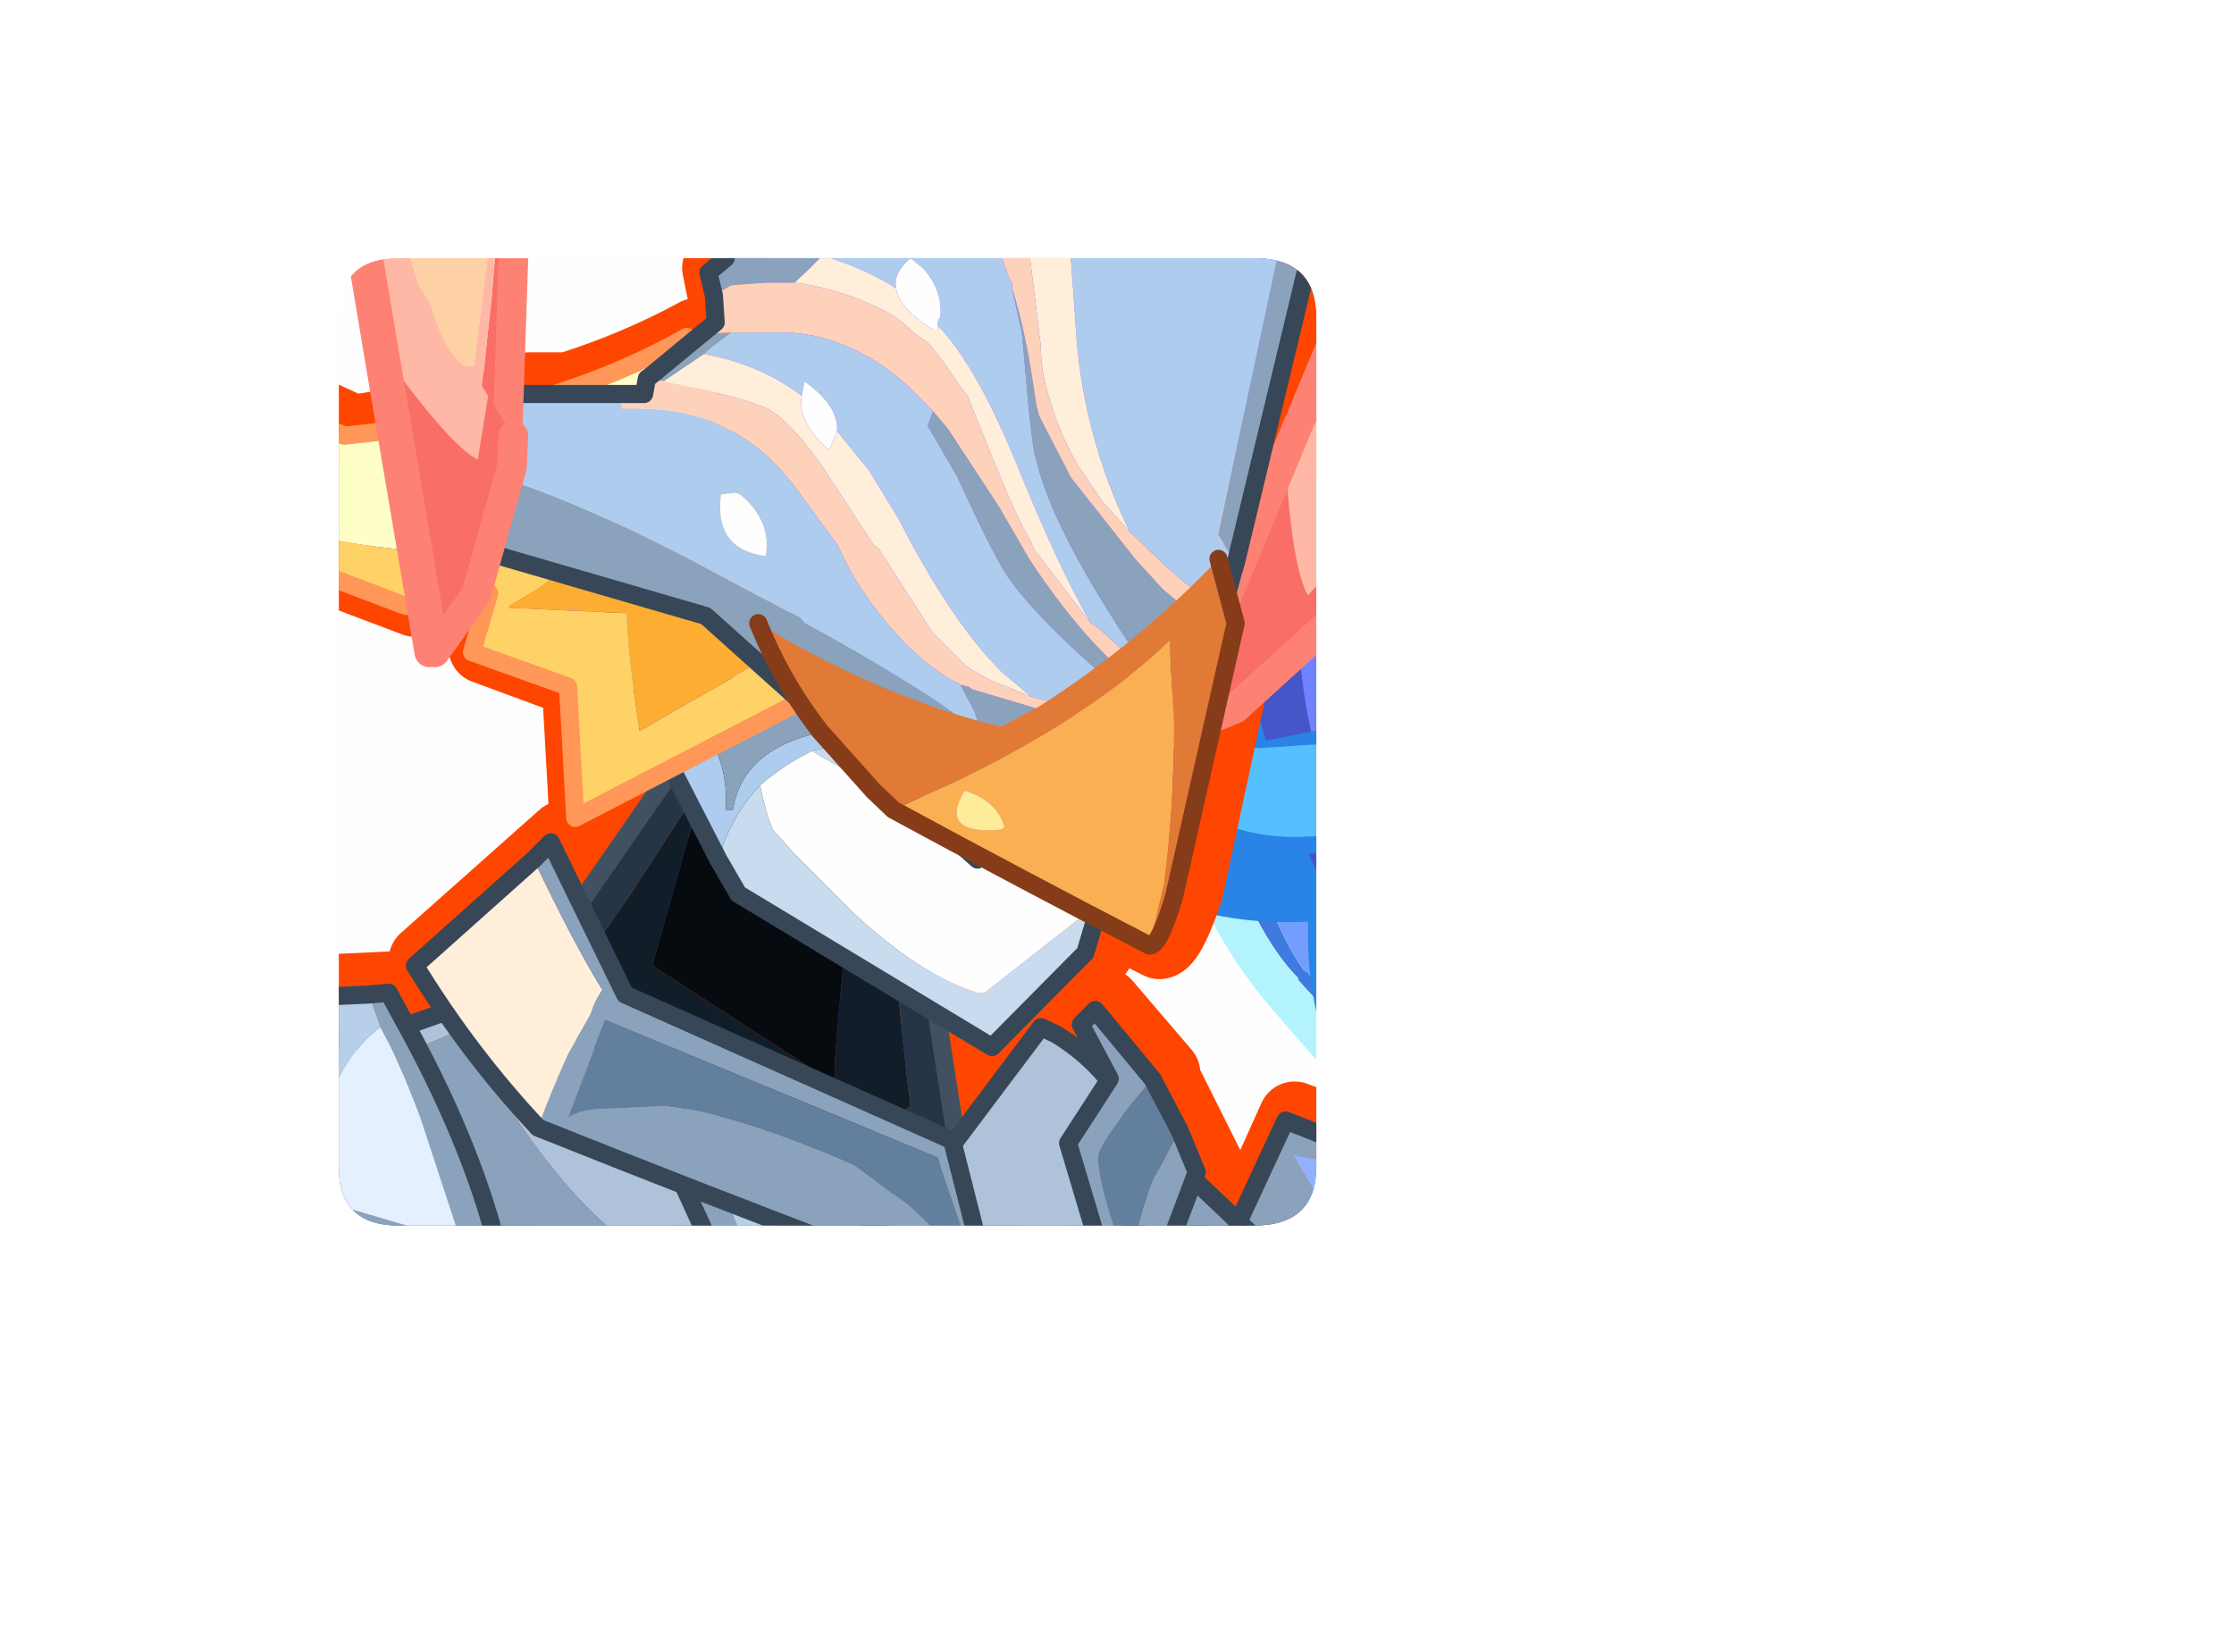 <?xml version="1.0" encoding="UTF-8" standalone="no"?>
<svg xmlns:ffdec="https://www.free-decompiler.com/flash" xmlns:xlink="http://www.w3.org/1999/xlink" ffdec:objectType="frame" height="91.2px" width="123.3px" xmlns="http://www.w3.org/2000/svg">
  <g transform="matrix(1.0, 0.0, 0.0, 1.0, 18.7, 14.25)">
    <clipPath id="clipPath0" transform="matrix(1.0, 0.0, 0.0, 1.0, 0.0, 0.0)">
      <path d="M50.5 0.0 Q53.95 0.0 53.95 3.3 L53.95 50.15 Q53.95 53.4 50.5 53.4 L3.3 53.4 Q0.0 53.4 0.0 50.15 L0.0 3.3 Q0.0 0.0 3.3 0.0 L50.5 0.0" fill="#000000" fill-rule="evenodd" stroke="none"/>
    </clipPath>
    <g clip-path="url(#clipPath0)">
      <use ffdec:characterId="2" height="47.9" transform="matrix(1.0, 0.0, 0.0, 1.0, 44.95, -1.15)" width="11.85" xlink:href="#shape1"/>
      <filter id="filter0">
        <feConvolveMatrix divisor="100.0" in="SourceGraphic" kernelMatrix="1 1 1 1 1 1 1 1 1 1 1 1 1 1 1 1 1 1 1 1 1 1 1 1 1 1 1 1 1 1 1 1 1 1 1 1 1 1 1 1 1 1 1 1 1 1 1 1 1 1 1 1 1 1 1 1 1 1 1 1 1 1 1 1 1 1 1 1 1 1 1 1 1 1 1 1 1 1 1 1 1 1 1 1 1 1 1 1 1 1 1 1 1 1 1 1 1 1 1 1" order="10 10" result="filterResult0"/>
      </filter>
      <use ffdec:characterId="4" filter="url(#filter0)" height="71.9" transform="matrix(0.827, 0.0, 0.0, 0.827, 33.778, 0.033)" width="85.6" xlink:href="#sprite0"/>
      <use ffdec:characterId="5" height="78.95" transform="matrix(1.0, 0.0, 0.0, 1.0, -18.7, -2.0)" width="89.1" xlink:href="#shape3"/>
      <filter id="filter1">
        <feColorMatrix in="SourceGraphic" result="filterResult1" type="matrix" values="0 0 0 0 1.0,0 0 0 0 0.0,0 0 0 0 0.0,0 0 0 1 0"/>
        <feConvolveMatrix divisor="25.0" in="filterResult1" kernelMatrix="1 1 1 1 1 1 1 1 1 1 1 1 1 1 1 1 1 1 1 1 1 1 1 1 1" order="5 5" result="filterResult2"/>
        <feComposite in="SourceGraphic" in2="filterResult2" operator="over" result="filterResult3"/>
      </filter>
      <use ffdec:characterId="7" filter="url(#filter1)" height="22.5" transform="matrix(1.385, 0.872, -0.872, 1.385, 60.014, -7.26)" width="7.1" xlink:href="#sprite1"/>
      <filter id="filter2">
        <feConvolveMatrix divisor="25.0" in="SourceGraphic" kernelMatrix="1 1 1 1 1 1 1 1 1 1 1 1 1 1 1 1 1 1 1 1 1 1 1 1 1" order="5 5" result="filterResult4"/>
      </filter>
      <use ffdec:characterId="9" filter="url(#filter2)" height="16.7" transform="matrix(1.385, 0.872, -0.872, 1.385, 55.579, 1.166)" width="6.3" xlink:href="#sprite2"/>
      <use ffdec:characterId="10" height="76.6" transform="matrix(1.0, 0.0, 0.0, 1.0, -14.75, -4.55)" width="73.0" xlink:href="#shape6"/>
      <filter id="filter3">
        <feColorMatrix in="SourceGraphic" result="filterResult5" type="matrix" values="0 0 0 0 1.0,0 0 0 0 0.0,0 0 0 0 0.0,0 0 0 1 0"/>
        <feConvolveMatrix divisor="25.0" in="filterResult5" kernelMatrix="1 1 1 1 1 1 1 1 1 1 1 1 1 1 1 1 1 1 1 1 1 1 1 1 1" order="5 5" result="filterResult6"/>
        <feComposite in="SourceGraphic" in2="filterResult6" operator="over" result="filterResult7"/>
      </filter>
      <use ffdec:characterId="7" filter="url(#filter3)" height="22.5" transform="matrix(1.637, 0.0, 0.0, 1.637, -0.898, -14.255)" width="7.1" xlink:href="#sprite1"/>
      <filter id="filter4">
        <feConvolveMatrix divisor="25.0" in="SourceGraphic" kernelMatrix="1 1 1 1 1 1 1 1 1 1 1 1 1 1 1 1 1 1 1 1 1 1 1 1 1" order="5 5" result="filterResult8"/>
      </filter>
      <use ffdec:characterId="9" filter="url(#filter4)" height="16.7" transform="matrix(1.637, 0.0, 0.0, 1.637, 0.139, -4.759)" width="6.3" xlink:href="#sprite2"/>
    </g>
    <use ffdec:characterId="11" height="53.4" transform="matrix(1.0, 0.0, 0.0, 1.0, 0.0, 0.0)" width="53.95" xlink:href="#shape7"/>
  </g>
  <defs>
    <g id="shape1" transform="matrix(1.0, 0.0, 0.0, 1.0, -44.95, 1.15)">
      <path d="M56.8 7.95 L56.8 31.7 Q52.7 24.35 52.7 17.0 52.7 15.25 53.1 13.9 54.6 10.65 56.8 7.95" fill="#7084ff" fill-rule="evenodd" stroke="none"/>
      <path d="M56.8 37.25 L56.35 36.6 Q54.35 33.6 52.0 27.65 49.7 21.35 49.7 19.2 49.7 15.25 51.45 11.6 52.0 10.5 52.7 9.7 54.1 6.9 56.8 4.45 L56.8 7.35 Q55.05 8.85 54.35 9.95 53.4 11.3 53.1 13.9 52.7 15.25 52.7 17.0 52.7 24.35 56.8 31.7 L56.8 37.25" fill="#4456c9" fill-rule="evenodd" stroke="none"/>
      <path d="M56.8 4.2 L56.8 4.45 Q54.1 6.9 52.7 9.7 52.0 10.5 51.45 11.6 49.7 15.25 49.7 19.2 49.7 21.35 52.0 27.65 54.35 33.6 56.35 36.6 L56.8 37.25 56.8 38.0 55.4 36.2 54.45 35.1 Q54.2 34.85 53.5 34.7 52.7 34.55 52.4 34.0 L50.25 28.7 Q50.0 29.1 50.0 30.05 L50.0 31.85 Q50.25 33.45 51.45 35.4 L51.6 35.65 Q51.35 35.5 51.2 35.65 L51.35 35.65 Q52.3 37.95 53.25 39.3 L53.5 39.45 Q54.45 40.85 56.8 42.65 L56.8 43.55 Q54.95 42.1 52.95 39.85 L52.95 39.75 Q50.8 37.55 49.15 32.95 48.75 32.1 47.95 28.15 47.25 25.05 46.7 24.75 L46.15 25.6 46.05 26.7 Q46.05 28.7 46.7 31.3 45.75 28.45 45.65 27.35 L45.65 25.2 Q45.65 21.65 47.25 21.65 L48.5 24.35 Q49.7 27.35 50.95 28.6 L50.95 27.5 49.15 24.1 Q48.6 23.3 48.6 21.65 L48.05 17.3 47.8 14.85 Q47.8 14.05 49.55 9.95 51.45 5.85 52.4 5.05 52.7 4.5 55.15 4.5 L55.95 4.35 56.8 4.2 M56.8 41.25 L56.65 41.1 54.45 37.95 54.6 37.95 56.8 39.75 56.8 41.25" fill="#3f7ae0" fill-rule="evenodd" stroke="none"/>
      <path d="M56.8 42.65 Q54.45 40.85 53.5 39.45 L53.25 39.3 Q52.3 37.95 51.35 35.65 L51.2 35.65 Q51.35 35.5 51.6 35.65 L51.45 35.4 Q50.25 33.45 50.0 31.85 L50.0 30.05 Q50.0 29.1 50.25 28.7 L52.4 34.0 Q52.7 34.55 53.5 34.7 54.2 34.85 54.45 35.1 L55.4 36.2 56.8 38.0 56.8 39.75 54.6 37.95 54.45 37.95 56.65 41.1 56.8 41.25 56.8 42.65" fill="#749fff" fill-rule="evenodd" stroke="none"/>
      <path d="M56.8 4.2 L55.95 4.35 55.15 4.5 Q52.7 4.5 52.4 5.05 51.45 5.85 49.55 9.95 47.8 14.05 47.8 14.85 L48.05 17.3 48.6 21.65 Q48.6 23.3 49.15 24.1 L50.95 27.5 50.95 28.6 Q49.7 27.35 48.5 24.35 L47.25 21.65 Q45.65 21.65 45.65 25.2 L45.65 27.35 Q45.75 28.45 46.7 31.3 46.05 28.7 46.05 26.7 L46.15 25.6 46.7 24.75 Q47.25 25.05 47.95 28.15 48.75 32.1 49.15 32.95 50.8 37.55 52.95 39.75 L52.95 39.85 Q54.95 42.1 56.8 43.55 L56.8 46.75 53.8 44.1 51.9 41.9 Q49.7 39.45 48.2 36.6 44.95 30.35 44.95 22.85 44.95 10.35 53.8 1.5 L54.35 0.95 56.8 -1.15 56.8 4.2" fill="#b4f4ff" fill-rule="evenodd" stroke="none"/>
      <path d="M56.8 7.35 L56.8 7.95 Q54.6 10.65 53.1 13.9 53.4 11.3 54.35 9.95 55.05 8.85 56.8 7.35" fill="#5383ee" fill-rule="evenodd" stroke="none"/>
    </g>
    <g id="sprite0" transform="matrix(1.0, 0.0, 0.0, 1.0, -7.95, -84.7)">
      <use ffdec:characterId="3" height="71.9" transform="matrix(1.0, 0.0, 0.0, 1.0, 7.95, 84.7)" width="85.6" xlink:href="#shape2"/>
    </g>
    <g id="shape2" transform="matrix(1.0, 0.0, 0.0, 1.0, -7.95, -84.7)">
      <path d="M40.3 146.55 L40.35 146.7 39.45 149.35 38.55 151.45 Q38.55 152.2 42.65 154.2 43.65 154.65 44.95 155.25 L48.05 156.6 43.5 156.6 39.05 154.8 Q34.0 152.6 34.0 151.7 34.0 151.3 36.4 148.8 38.95 146.1 40.25 145.8 L40.3 146.55 M80.45 139.65 L82.8 134.35 Q80.95 137.3 79.95 139.6 L80.45 139.65 M85.25 129.0 Q86.05 128.05 86.6 127.8 L86.7 128.15 85.95 129.45 Q89.1 131.5 91.65 135.2 L91.8 138.0 Q91.75 139.7 90.55 140.9 L89.9 140.2 89.25 139.7 86.7 139.75 87.0 139.8 87.1 140.2 86.8 140.8 84.35 141.05 79.3 140.65 78.95 140.6 78.85 140.2 Q78.85 138.25 82.15 133.2 L84.2 130.3 85.25 129.0 M82.9 140.1 L84.75 140.0 86.55 139.75 84.0 139.8 81.95 139.9 82.9 140.1 M90.0 144.2 Q90.45 144.5 90.45 145.15 L90.1 147.35 Q89.7 149.35 89.7 150.75 L90.0 151.85 90.25 153.05 Q90.25 154.1 88.85 155.15 87.6 156.05 86.7 156.05 L86.2 155.95 86.15 155.45 87.0 153.2 88.0 150.05 88.45 144.7 89.5 144.85 Q89.5 144.35 90.0 144.2" fill="#54c1ff" fill-rule="evenodd" stroke="none"/>
      <path d="M43.5 156.6 L42.15 156.6 37.75 155.25 Q33.55 153.65 32.05 152.45 L38.2 145.4 Q42.15 140.95 44.6 140.55 L44.7 140.4 44.8 140.95 Q44.8 141.8 40.95 145.85 L40.3 146.55 40.25 145.8 Q38.95 146.1 36.4 148.8 34.0 151.3 34.0 151.7 34.0 152.6 39.05 154.8 L43.5 156.6 M44.95 155.25 L50.75 155.65 57.0 154.95 Q59.4 154.65 63.1 155.85 L56.95 156.6 48.05 156.6 44.95 155.25 M84.2 130.3 L82.15 133.2 Q78.85 138.25 78.85 140.2 L78.95 140.6 79.3 140.65 84.35 141.05 86.8 140.8 87.1 140.2 87.0 139.8 86.7 139.75 89.25 139.7 89.9 140.2 90.55 140.9 Q91.75 139.7 91.8 138.0 L91.65 135.2 Q89.1 131.5 85.95 129.45 L86.7 128.15 86.6 127.8 Q86.05 128.05 85.25 129.0 L84.75 128.7 84.2 130.3 M80.45 139.65 L79.95 139.6 Q80.95 137.3 82.8 134.35 L80.45 139.65 M78.4 141.6 Q78.15 141.3 78.15 140.6 78.15 140.25 80.7 133.9 83.25 127.6 83.25 126.7 L82.8 124.95 Q82.3 123.65 82.3 123.15 82.4 121.95 83.25 121.3 84.05 121.85 84.25 123.45 L84.45 123.65 Q85.2 122.4 85.85 122.05 L86.5 122.2 Q86.8 122.35 86.8 122.95 86.8 123.85 85.65 126.45 L93.55 134.9 Q93.55 137.0 92.05 144.15 L90.55 151.65 Q90.55 152.1 91.3 153.2 L92.05 154.45 Q92.05 155.4 89.7 156.6 L82.8 156.6 Q85.95 154.25 86.8 151.4 87.45 149.3 88.65 141.65 L86.1 141.75 83.25 141.95 79.1 141.95 78.4 141.6 M67.85 153.55 L68.6 154.1 68.75 154.35 67.85 153.55 M90.0 144.2 Q89.5 144.35 89.5 144.85 L88.45 144.7 88.0 150.05 87.0 153.2 86.15 155.45 86.2 155.95 86.7 156.05 Q87.6 156.05 88.85 155.15 90.25 154.1 90.25 153.05 L90.0 151.85 89.7 150.75 Q89.7 149.35 90.1 147.35 L90.45 145.15 Q90.45 144.5 90.0 144.2 M82.9 140.1 L81.95 139.9 84.0 139.8 86.55 139.75 84.75 140.0 82.9 140.1" fill="#2a84e7" fill-rule="evenodd" stroke="none"/>
      <path d="M33.45 127.95 L33.45 138.8 Q31.6 133.65 31.8 128.95 25.1 129.3 19.35 126.25 12.2 122.45 9.55 114.2 7.95 109.35 7.95 102.95 7.95 94.95 8.2 93.9 8.55 92.15 11.6 87.95 L12.2 87.35 11.3 94.1 Q10.35 99.5 10.35 100.15 10.35 105.55 12.85 108.8 L13.15 109.2 Q15.85 112.4 20.75 112.4 23.75 112.4 24.45 111.8 25.05 111.3 25.05 109.0 25.05 107.25 23.45 105.5 L19.9 101.95 19.25 101.2 Q14.7 95.35 14.7 84.85 L14.7 84.7 19.2 84.7 18.95 85.75 Q18.95 88.45 20.3 89.35 20.95 89.75 22.05 89.85 22.4 87.15 23.45 84.7 L25.85 84.7 Q24.15 86.65 24.15 88.3 24.15 90.75 25.9 92.95 L26.0 93.05 Q27.55 94.9 28.55 94.9 29.0 94.9 33.45 92.45 L33.45 97.6 Q31.95 99.3 30.95 101.2 L29.75 103.35 Q27.8 107.3 27.8 111.6 27.8 113.25 29.0 116.85 L32.0 116.25 33.45 116.0 33.45 117.05 30.95 117.2 19.85 117.95 Q21.4 120.25 24.35 121.7 27.6 123.3 31.0 123.3 L33.45 123.2 33.45 124.15 31.85 124.45 33.45 127.95 M30.85 84.7 L33.45 84.7 33.45 88.75 30.9 88.45 Q30.7 88.25 30.65 87.25 L30.6 86.15 Q30.6 85.3 30.85 84.7 M33.45 103.5 L33.45 106.75 31.8 106.75 Q32.35 105.15 33.45 103.5" fill="#2a84e7" fill-rule="evenodd" stroke="none"/>
      <path d="M33.45 123.2 L31.0 123.3 Q27.6 123.3 24.35 121.7 21.4 120.25 19.85 117.95 L30.95 117.2 33.45 117.05 33.45 123.2 M33.45 92.45 Q29.0 94.9 28.55 94.9 27.55 94.9 26.0 93.05 L25.9 92.95 Q24.15 90.75 24.15 88.3 24.15 86.65 25.85 84.7 L30.85 84.7 Q30.6 85.3 30.6 86.15 L30.65 87.25 Q30.7 88.25 30.9 88.45 L33.45 88.75 33.45 92.45" fill="#54c1ff" fill-rule="evenodd" stroke="none"/>
      <path d="M33.45 127.95 L31.85 124.45 33.45 124.15 33.45 127.95 M32.0 116.25 L29.0 116.85 Q27.8 113.25 27.8 111.6 27.8 107.3 29.75 103.35 L30.95 101.2 Q31.95 99.3 33.45 97.6 L33.45 100.75 32.85 101.55 Q31.8 103.1 31.45 105.95 31.2 107.4 31.2 109.25 31.2 112.75 32.0 116.25" fill="#4456c9" fill-rule="evenodd" stroke="none"/>
      <path d="M33.45 116.0 L32.0 116.25 Q31.2 112.75 31.2 109.25 31.2 107.4 31.45 105.95 L33.45 102.25 33.45 103.5 Q32.35 105.15 31.8 106.75 L33.45 106.75 33.45 116.0" fill="#7084ff" fill-rule="evenodd" stroke="none"/>
      <path d="M33.45 100.75 L33.45 102.25 31.45 105.95 Q31.8 103.1 32.85 101.55 L33.45 100.75" fill="#5383ee" fill-rule="evenodd" stroke="none"/>
    </g>
    <g id="shape3" transform="matrix(1.0, 0.0, 0.0, 1.0, 18.7, 2.0)">
      <path d="M54.15 0.0 L50.2 16.6 49.65 18.25 50.05 19.85 46.8 34.95 Q45.85 37.7 45.3 37.8 L42.3 36.3 41.9 38.2 36.75 43.25 33.6 41.5 34.7 48.3 39.3 42.15 Q39.6 42.45 40.1 42.55 42.05 43.65 43.1 45.0 L41.5 42.05 42.3 41.2 45.55 45.0 45.55 45.3 48.0 50.2 47.9 50.45 50.3 52.9 52.75 47.45 54.9 48.25 54.9 55.85 53.4 55.85 45.8 55.85 43.0 55.85 36.25 55.85 31.6 55.85 21.8 55.85 8.95 55.85 -0.95 55.85 -0.95 40.45 3.25 40.25 3.95 41.5 4.2 42.05 6.4 41.35 4.75 38.75 12.4 31.95 14.0 35.25 19.05 28.0 13.6 30.6 13.2 23.4 8.05 21.5 9.0 18.25 4.2 18.9 -0.95 16.95 -0.95 8.75 0.8 9.55 9.65 8.15 Q9.95 7.6 10.5 7.2 L12.65 7.2 Q16.45 6.0 19.75 4.2 L19.85 4.65 21.5 3.25 20.95 0.55 21.6 0.0 54.15 0.0 M36.05 32.9 L42.3 36.3 36.05 32.9 35.9 33.05 35.1 32.35 36.05 32.9 35.1 32.35 31.15 30.2 30.05 29.1 29.5 28.55 Q28.55 27.75 27.75 26.65 L27.05 26.0 27.05 25.85 26.8 25.55 26.0 24.2 26.8 25.55 27.05 25.85 27.05 26.0 27.75 26.65 Q28.55 27.75 29.5 28.55 L30.05 29.1 31.15 30.2 35.1 32.35 35.9 33.05 36.05 32.9 M53.4 55.85 L50.3 52.9 53.4 55.85 M45.8 55.85 L47.9 50.45 45.8 55.85 M19.45 50.85 L21.8 55.85 19.45 50.85 11.55 47.75 8.3 44.05 7.2 42.45 6.4 41.35 7.2 42.45 8.3 44.05 11.55 47.75 19.45 50.85 30.05 54.95 31.6 55.85 30.05 54.95 19.45 50.85 M19.05 28.0 L22.6 34.8 33.6 41.5 22.6 34.8 19.05 28.0 26.0 24.2 25.7 23.8 20.95 19.6 9.1 16.05 8.55 15.35 Q7.5 13.9 7.5 11.95 L7.6 11.3 Q8.05 9.65 9.65 8.15 8.05 9.65 7.6 11.3 L7.5 11.95 Q7.5 13.9 8.55 15.35 L9.1 16.05 20.95 19.6 25.7 23.8 26.0 24.2 19.05 28.0 M34.7 48.3 L34.4 48.55 36.25 55.85 34.4 48.55 34.4 48.4 16.35 40.4 14.0 35.25 16.35 40.4 34.4 48.4 34.4 48.55 34.7 48.3 M8.95 55.85 L9.1 54.15 Q8.05 49.1 4.9 43.4 L4.2 42.05 4.9 43.4 Q8.05 49.1 9.1 54.15 L8.95 55.85 M12.65 7.2 L17.55 7.2 17.55 6.55 17.7 6.25 19.85 4.65 17.7 6.25 17.55 6.55 17.55 7.2 12.65 7.2 M23.65 19.85 Q24.5 22.05 25.7 23.8 24.5 22.05 23.65 19.85 M43.1 45.0 L40.8 48.55 43.0 55.85 40.8 48.55 43.1 45.0 M49.65 18.25 L49.1 16.35 49.65 18.25" fill="#6633ff" fill-rule="evenodd" stroke="none"/>
      <path d="M54.15 0.0 L50.2 16.6 49.65 18.25 50.05 19.85 46.8 34.95 Q45.85 37.7 45.3 37.8 L42.3 36.3 41.9 38.2 36.75 43.25 33.6 41.5 34.7 48.3 39.3 42.15 Q39.6 42.45 40.1 42.55 42.05 43.65 43.1 45.0 L41.5 42.05 42.3 41.2 45.55 45.0 45.55 45.3 48.0 50.2 47.9 50.45 50.3 52.9 52.75 47.45 54.9 48.25 M-0.95 40.45 L3.25 40.25 3.95 41.5 4.2 42.05 6.4 41.35 4.75 38.75 12.4 31.95 14.0 35.25 19.05 28.0 13.6 30.6 13.2 23.4 8.05 21.5 9.0 18.25 4.2 18.9 -0.95 16.95 M-0.95 8.75 L0.8 9.55 9.65 8.15 Q9.95 7.6 10.5 7.2 L12.65 7.2 Q16.45 6.0 19.75 4.2 L19.85 4.65 21.5 3.25 20.95 0.55 21.6 0.0 M49.1 16.35 L49.65 18.25 M43.0 55.85 L40.8 48.55 43.1 45.0 M19.05 28.0 L26.0 24.2 25.7 23.8 20.95 19.6 9.1 16.05 8.55 15.35 Q7.5 13.9 7.5 11.95 L7.6 11.3 Q8.05 9.65 9.65 8.15 M25.7 23.8 Q24.5 22.05 23.65 19.85 M19.85 4.65 L17.7 6.25 17.55 6.55 17.55 7.2 12.65 7.2 M6.4 41.35 L7.2 42.45 8.3 44.05 11.55 47.75 19.45 50.85 30.05 54.95 31.6 55.85 M4.2 42.05 L4.9 43.4 Q8.05 49.1 9.1 54.15 L8.95 55.85 M36.25 55.85 L34.4 48.55 34.4 48.4 16.35 40.4 14.0 35.25 M35.1 32.35 L35.9 33.05 36.05 32.9 35.1 32.35 31.15 30.2 30.05 29.1 29.5 28.55 Q28.55 27.75 27.75 26.65 L27.05 26.0 27.05 25.85 26.8 25.55 26.0 24.2 M34.4 48.55 L34.7 48.3 M33.6 41.5 L22.6 34.8 19.05 28.0 M21.8 55.85 L19.45 50.85 M47.9 50.45 L45.8 55.85 M50.3 52.9 L53.4 55.85 M42.3 36.3 L36.05 32.9" fill="none" stroke="#ff4600" stroke-linecap="round" stroke-linejoin="round" stroke-width="4.0"/>
      <path d="M66.5 55.5 L67.45 55.1 Q69.25 60.0 69.75 65.4 L69.9 65.95 69.5 74.4 65.4 66.8 60.0 67.3 54.7 73.3 54.25 76.05 48.85 76.45 44.75 73.85 42.15 68.55 43.95 67.6 Q45.95 72.5 47.35 73.3 47.9 73.7 49.1 73.85 50.45 73.85 51.4 74.65 L52.1 72.35 Q53.05 69.75 54.4 68.4 58.35 64.35 62.15 64.35 64.2 64.35 65.85 65.3 67.75 66.25 68.55 68.15 L68.55 65.4 68.15 62.55 67.45 58.35 66.5 55.5" fill="#618cbb" fill-rule="evenodd" stroke="none"/>
      <path d="M66.5 55.5 L67.45 58.35 68.15 62.55 68.55 65.4 68.55 68.15 Q67.75 66.25 65.85 65.3 64.2 64.35 62.15 64.35 58.35 64.35 54.4 68.4 53.05 69.75 52.1 72.35 L51.4 74.65 Q50.45 73.85 49.1 73.85 47.9 73.7 47.35 73.3 45.95 72.5 43.95 67.6 L66.5 55.5" fill="#3c638e" fill-rule="evenodd" stroke="none"/>
      <path d="M43.95 67.6 L42.15 68.55 44.75 73.85 48.85 76.45 54.25 76.05 54.7 73.3 60.0 67.3 65.4 66.8 69.5 74.4 69.9 65.95 69.75 65.4 Q69.25 60.0 67.45 55.1 L66.5 55.5 43.95 67.6 Z" fill="none" stroke="#374758" stroke-linecap="round" stroke-linejoin="round" stroke-width="1.0"/>
      <path d="M28.85 30.75 L30.35 32.65 Q30.6 39.15 31.55 46.8 L30.45 47.75 Q29.25 48.55 27.9 48.55 27.5 48.55 21.75 44.5 L13.75 38.5 16.2 34.95 20.15 28.85 20.7 27.2 Q21.65 24.2 22.6 22.6 L23.0 23.25 Q20.95 26.65 19.3 31.95 L17.3 39.05 27.35 45.55 Q27.35 43.1 28.3 35.1 L28.85 30.75" fill="#121d2a" fill-rule="evenodd" stroke="none"/>
      <path d="M32.25 26.25 L32.8 40.4 34.15 49.1 26.95 51.15 11.3 38.5 18.65 27.9 23.8 15.9 32.25 26.25 M23.0 23.25 L22.6 22.6 Q21.65 24.2 20.7 27.2 L20.15 28.85 16.2 34.95 13.75 38.5 21.75 44.5 Q27.5 48.55 27.9 48.55 29.25 48.55 30.45 47.75 L31.55 46.8 Q30.6 39.15 30.35 32.65 L28.85 30.75 26.25 27.6 23.0 23.25" fill="#253546" fill-rule="evenodd" stroke="none"/>
      <path d="M28.85 30.75 L28.3 35.1 Q27.35 43.1 27.35 45.55 L17.3 39.05 19.3 31.95 Q20.95 26.65 23.0 23.25 L26.25 27.6 28.85 30.75" fill="#060b10" fill-rule="evenodd" stroke="none"/>
      <path d="M32.25 26.25 L32.8 40.4 34.15 49.1 26.95 51.15 11.3 38.5 18.65 27.9 23.8 15.9 32.25 26.25 Z" fill="none" stroke="#415162" stroke-linecap="round" stroke-linejoin="round" stroke-width="1.0"/>
      <path d="M-13.2 41.75 L1.25 43.25 8.85 40.55 30.6 51.15 33.75 49.1 38.75 42.45 39.6 42.85 Q42.3 44.5 43.65 47.2 L49.5 57.25 60.0 65.85 58.6 68.95 57.95 70.6 Q55.75 75.5 51.3 76.55 L49.8 76.05 53.45 73.45 53.7 73.15 52.65 73.15 Q49.8 73.15 47.05 71.15 43.8 68.8 43.8 65.4 43.8 64.05 44.5 62.95 L45.0 62.3 45.3 61.35 Q45.3 60.25 43.5 59.55 42.85 59.15 42.05 59.15 41.9 60.5 41.9 62.7 41.75 63.4 41.75 64.2 L40.95 68.15 Q40.65 68.7 40.65 69.1 39.45 71.55 37.55 72.2 38.75 70.3 38.75 66.65 38.75 64.05 37.55 61.6 L35.75 60.95 34.95 60.95 Q35.75 63.4 33.85 68.15 L32.8 70.6 33.35 70.85 32.5 71.15 Q31.95 71.4 31.15 71.8 29.8 72.35 28.7 72.35 L26.55 72.2 29.1 72.5 32.1 72.1 Q30.6 74.4 28.7 76.3 20.25 76.3 13.75 69.25 L10.5 63.65 -3.4 56.45 -18.2 44.6 -16.6 43.4 Q-4.05 53.45 -1.2 55.1 1.65 56.7 11.0 60.1 L9.65 59.15 4.35 55.9 15.35 62.45 Q18.5 64.35 17.8 64.9 L17.95 64.9 Q18.65 57.25 20.55 56.45 L20.8 56.15 Q15.9 56.15 10.35 48.3 8.05 45.0 6.8 42.55 L0.4 45.3 -0.55 45.3 -7.2 44.2 Q-0.95 48.85 -1.1 52.5 L-14.4 43.55 -13.2 41.75 M21.5 71.0 L24.2 71.8 Q20.8 70.85 18.9 68.3 15.9 64.2 13.05 61.75 L14.55 64.35 17.0 68.8 Q17.7 69.75 21.5 71.0 M55.1 71.7 Q56.05 70.45 56.05 69.5 L55.9 68.8 52.25 66.25 49.35 64.35 Q48.85 65.0 48.85 65.95 48.85 68.4 51.95 70.3 L55.1 71.7" fill="#afc4db" fill-rule="evenodd" stroke="none"/>
      <path d="M-13.2 41.75 L-14.4 43.55 -1.1 52.5 -1.1 52.65 4.35 55.9 9.65 59.15 11.0 60.1 Q1.65 56.7 -1.2 55.1 -4.05 53.45 -16.6 43.4 L-14.25 41.6 -13.2 41.75 M28.7 76.3 Q30.6 74.4 32.1 72.1 L29.1 72.5 26.55 72.2 28.7 72.35 Q29.8 72.35 31.15 71.8 31.95 71.4 32.5 71.15 L33.35 70.85 32.8 70.6 33.85 68.15 Q35.75 63.4 34.95 60.95 L35.75 60.95 37.55 61.6 Q38.75 64.05 38.75 66.65 38.75 70.3 37.55 72.2 39.45 71.55 40.65 69.1 40.65 68.7 40.95 68.15 L41.75 64.2 Q41.75 63.4 41.9 62.7 41.9 60.5 42.05 59.15 42.85 59.15 43.5 59.55 45.3 60.25 45.3 61.35 L45.0 62.3 44.5 62.95 Q43.8 64.05 43.8 65.4 43.8 68.8 47.05 71.15 49.8 73.15 52.65 73.15 L53.7 73.15 53.45 73.45 49.8 76.05 Q44.5 73.6 43.8 70.05 L41.6 69.75 Q39.85 73.7 34.95 75.6 L28.7 76.3 M21.5 71.0 Q17.7 69.75 17.0 68.8 L14.55 64.35 13.05 61.75 Q15.9 64.2 18.9 68.3 20.8 70.85 24.2 71.8 L21.5 71.0 M55.1 71.7 L51.95 70.3 Q48.85 68.4 48.85 65.95 48.85 65.0 49.35 64.35 L52.25 66.25 55.9 68.8 56.05 69.5 Q56.05 70.45 55.1 71.7 M41.9 62.7 Q42.85 66.8 41.6 69.75 42.85 66.8 41.9 62.7" fill="#ecf5ff" fill-rule="evenodd" stroke="none"/>
      <path d="M-1.1 52.5 Q-0.95 48.85 -7.2 44.2 L-0.55 45.3 0.4 45.3 6.8 42.55 Q8.05 45.0 10.35 48.3 15.9 56.15 20.8 56.15 L20.55 56.45 Q18.65 57.25 17.95 64.9 L17.8 64.9 Q18.5 64.35 15.35 62.45 L4.35 55.9 -1.1 52.65 -1.1 52.5" fill="#8ba3bd" fill-rule="evenodd" stroke="none"/>
      <path d="M58.6 68.95 L60.0 65.85 49.5 57.25 43.65 47.2 Q42.3 44.5 39.6 42.85 L38.75 42.45 33.75 49.1 30.6 51.15 8.85 40.55 1.25 43.25 -13.2 41.75 -14.25 41.6 -16.6 43.4 -18.2 44.6 -3.4 56.45 10.5 63.65 13.75 69.25" fill="none" stroke="#374758" stroke-linecap="round" stroke-linejoin="round" stroke-width="1.0"/>
      <path d="M13.75 69.25 Q20.25 76.3 28.7 76.3 L34.95 75.6 Q39.85 73.7 41.6 69.75 42.85 66.8 41.9 62.7 M49.8 76.05 L51.3 76.55 Q55.75 75.5 57.95 70.6 L58.6 68.95" fill="none" stroke="#374758" stroke-linecap="round" stroke-linejoin="round" stroke-width="0.5"/>
      <path d="M15.9 24.2 Q14.0 22.6 14.55 20.4 L14.7 20.15 Q16.45 17.3 18.9 17.4 21.75 20.15 20.15 23.15 17.8 25.3 15.9 24.2" fill="#8ba3bd" fill-rule="evenodd" stroke="none"/>
      <path d="M15.9 24.2 Q17.8 25.3 20.15 23.15 21.75 20.15 18.9 17.4 16.45 17.3 14.7 20.15 L14.55 20.4 Q14.0 22.6 15.9 24.2 Z" fill="none" stroke="#374758" stroke-linecap="round" stroke-linejoin="round" stroke-width="1.0"/>
    </g>
    <g id="sprite1" transform="matrix(1.0, 0.0, 0.0, 1.0, -2.2, -16.55)">
      <use ffdec:characterId="6" height="22.5" transform="matrix(1.0, 0.0, 0.0, 1.0, 2.2, 16.55)" width="7.1" xlink:href="#shape4"/>
    </g>
    <g id="shape4" transform="matrix(1.0, 0.0, 0.0, 1.0, -2.2, -16.55)">
      <path d="M6.6 17.7 L7.6 17.05 8.4 19.25 8.35 20.25 8.3 20.95 8.15 22.2 7.3 28.9 6.8 28.9 Q6.1 28.4 5.6 26.7 L4.5 23.05 Q3.9 21.45 2.9 20.0 L4.35 19.1 Q5.5 22.45 5.9 24.85 L6.4 25.1 7.45 20.1 6.6 17.7" fill="#ffd2a6" fill-rule="evenodd" stroke="none"/>
      <path d="M6.6 17.7 L7.45 20.1 6.4 25.1 5.9 24.85 Q5.5 22.45 4.35 19.1 L6.6 17.7" fill="#fffdf5" fill-rule="evenodd" stroke="none"/>
      <path d="M8.3 20.95 L8.35 20.25 8.4 19.25 8.8 20.3 8.4 32.3 7.2 36.6 5.8 38.55 4.1 28.5 Q6.3 31.55 7.25 32.05 L7.45 30.75 7.9 26.6 8.25 22.4 8.3 20.95" fill="#fa6f67" fill-rule="evenodd" stroke="none"/>
      <path d="M2.9 20.0 Q3.9 21.45 4.5 23.05 L5.6 26.7 Q6.1 28.4 6.8 28.9 L7.3 28.9 8.15 22.2 8.3 20.95 8.25 22.4 7.9 26.6 7.45 30.75 7.25 32.05 Q6.3 31.55 4.1 28.5 L2.7 20.1 2.9 20.0" fill="#ffb9a6" fill-rule="evenodd" stroke="none"/>
      <path d="M8.4 19.25 L7.6 17.05 M2.7 20.1 L4.1 28.5 5.8 38.55 7.2 36.6 8.4 32.3 8.8 20.3 8.4 19.25" fill="none" stroke="#ff8374" stroke-linecap="round" stroke-linejoin="round" stroke-width="1.0"/>
    </g>
    <g id="sprite2" transform="matrix(1.0, 0.0, 0.0, 1.0, -2.65, -22.35)">
      <use ffdec:characterId="8" height="16.7" transform="matrix(1.0, 0.0, 0.0, 1.0, 2.65, 22.35)" width="6.3" xlink:href="#shape5"/>
    </g>
    <g id="shape5" transform="matrix(1.0, 0.0, 0.0, 1.0, -2.65, -22.35)">
      <path d="M5.65 26.8 L6.95 28.9 6.8 28.9 Q6.1 28.4 5.65 26.8" fill="#ffd2a6" fill-rule="evenodd" stroke="none"/>
      <path d="M7.6 29.9 L8.45 31.25 8.4 32.3 7.2 36.6 5.8 38.55 4.1 28.5 Q6.3 31.55 7.25 32.05 L7.6 29.9" fill="#fa6f67" fill-rule="evenodd" stroke="none"/>
      <path d="M5.65 26.8 Q6.1 28.4 6.8 28.9 L6.95 28.9 7.6 29.9 7.25 32.05 Q6.3 31.55 4.1 28.5 L3.15 22.85 5.65 26.8" fill="#ffb9a6" fill-rule="evenodd" stroke="none"/>
      <path d="M8.45 31.25 L8.4 32.3 7.2 36.6 5.8 38.55 4.1 28.5 3.15 22.85" fill="none" stroke="#ff8374" stroke-linecap="round" stroke-linejoin="round" stroke-width="1.0"/>
    </g>
    <g id="shape6" transform="matrix(1.0, 0.0, 0.0, 1.0, 14.75, 4.55)">
      <path d="M21.75 16.2 L22.15 16.6 23.0 21.1 Q23.0 22.85 22.15 24.75 21.35 26.1 20.55 26.65 21.5 28.3 21.35 30.45 L21.75 30.45 Q22.45 26.1 29.5 25.85 29.5 25.05 28.7 22.85 L31.7 25.55 Q31.7 26.0 31.85 26.25 29.65 26.25 27.9 26.8 L26.1 27.2 25.55 27.5 Q24.35 28.15 23.25 29.1 21.65 30.75 20.95 33.2 L17.3 26.1 18.65 25.85 19.6 25.3 21.35 24.2 21.75 23.4 21.9 22.6 Q23.0 18.75 21.75 16.2" fill="#afcdee" fill-rule="evenodd" stroke="none"/>
      <path d="M22.15 16.6 L28.7 22.85 Q29.5 25.05 29.5 25.85 22.45 26.1 21.75 30.45 L21.35 30.45 Q21.5 28.3 20.55 26.65 21.35 26.1 22.15 24.75 23.0 22.85 23.0 21.1 L22.15 16.6" fill="#8ba3bd" fill-rule="evenodd" stroke="none"/>
      <path d="M31.7 25.55 L40.4 33.85 Q39.85 33.85 39.15 34.15 L28.15 26.95 27.9 26.8 Q29.65 26.25 31.85 26.25 31.7 26.0 31.7 25.55" fill="#ff87c9" fill-rule="evenodd" stroke="none"/>
      <path d="M40.4 33.85 L42.05 35.5 41.2 38.35 36.05 43.55 22.05 35.1 20.95 33.2 Q21.65 30.75 23.25 29.1 23.55 30.6 23.95 31.55 L25.15 32.9 28.3 36.05 Q32.1 39.6 35.25 40.55 L35.65 40.55 37.95 38.75 41.2 36.2 37.95 34.0 29.65 29.25 26.1 27.2 27.9 26.8 28.15 26.95 39.15 34.15 Q39.85 33.85 40.4 33.85" fill="#c9dcf0" fill-rule="evenodd" stroke="none"/>
      <path d="M26.1 27.2 L29.65 29.25 37.95 34.0 41.2 36.2 37.95 38.75 35.65 40.55 35.25 40.55 Q32.1 39.6 28.3 36.05 L25.15 32.9 23.95 31.55 Q23.55 30.6 23.25 29.1 24.35 28.15 25.55 27.5 L26.1 27.2" fill="#ffffff" fill-rule="evenodd" stroke="none"/>
      <path d="M21.75 16.2 L22.15 16.6 28.7 22.85 31.7 25.55 40.4 33.85 42.05 35.5 41.2 38.35 36.05 43.55 22.05 35.1 20.95 33.2 17.3 26.1" fill="none" stroke="#374758" stroke-linecap="round" stroke-linejoin="round" stroke-width="1.0"/>
      <path d="M-8.55 -2.45 L-9.1 4.9 Q-3.95 7.9 0.3 9.8 11.55 8.7 19.2 4.35 L21.9 12.25 18.65 13.35 14.15 14.55 8.85 15.5 8.45 15.65 7.5 15.8 7.1 15.8 3.15 16.05 Q-0.95 15.65 -4.75 14.4 -12.35 11.95 -13.2 7.35 L-13.2 2.3 -12.65 1.8 -11.8 0.7 -8.55 -2.45" fill="#ffffc8" fill-rule="evenodd" stroke="none"/>
      <path d="M-8.55 -2.45 L-11.8 0.7 -12.65 1.8 -13.2 2.3 -13.2 7.35 Q-12.35 11.95 -4.75 14.4 -0.95 15.65 3.15 16.05 L7.1 15.8 Q7.6 16.2 9.95 16.6 L12.65 17.0 11.0 18.25 9.4 19.2 9.4 19.3 15.9 19.6 Q15.9 21.35 16.6 26.1 L22.7 22.6 19.75 15.8 19.05 14.15 13.05 14.95 8.85 15.5 14.15 14.55 18.65 13.35 21.9 12.25 26.0 24.2 13.05 30.9 12.65 23.65 7.35 21.75 8.3 18.5 3.7 19.2 -14.25 12.4 -14.15 1.8 -8.3 -4.05 -8.55 -2.45" fill="#ffd366" fill-rule="evenodd" stroke="none"/>
      <path d="M7.1 15.8 L7.5 15.8 8.45 15.65 8.85 15.5 13.05 14.95 19.05 14.15 19.75 15.8 22.7 22.6 16.6 26.1 Q15.9 21.35 15.9 19.6 L9.4 19.3 9.4 19.2 11.0 18.25 12.65 17.0 9.95 16.6 Q7.6 16.2 7.1 15.8" fill="#ffae33" fill-rule="evenodd" stroke="none"/>
      <path d="M21.9 12.25 L19.2 4.35 Q11.55 8.7 0.3 9.8 -3.95 7.9 -9.1 4.9 L-8.55 -2.45 -8.3 -4.05 -14.15 1.8 -14.25 12.4 3.7 19.2 8.3 18.5 7.35 21.75 12.65 23.65 13.05 30.9 26.0 24.2 21.9 12.25 Z" fill="none" stroke="#ff9858" stroke-linecap="round" stroke-linejoin="round" stroke-width="1.0"/>
      <path d="M51.8 0.0 L53.55 0.0 49.5 16.85 48.55 15.25 51.8 0.0 M37.15 1.65 Q37.95 4.1 38.5 8.15 L38.65 8.7 40.4 12.1 43.95 16.6 45.45 18.25 48.0 20.4 45.3 23.0 43.5 21.1 Q39.3 14.7 38.5 11.15 38.35 10.9 38.1 8.55 L37.7 4.1 37.15 1.65 M32.8 8.45 L33.6 9.4 34.95 11.45 36.45 13.75 38.1 16.6 Q40.95 20.95 43.95 23.4 L44.5 23.95 44.2 24.35 Q43.95 24.2 43.5 24.2 L41.35 22.3 Q38.35 19.6 37.0 17.7 36.3 16.75 34.4 12.65 L34.15 12.1 32.5 9.25 32.65 8.85 32.8 8.45 M42.7 25.7 L35.25 33.2 20.25 19.75 8.55 16.35 Q6.95 14.55 6.95 12.25 6.95 11.85 7.1 11.55 12.8 13.05 21.1 17.55 L25.45 19.85 25.7 20.15 Q29.95 22.45 33.2 24.6 L35.9 26.55 35.25 25.55 35.1 25.05 34.3 23.55 34.7 23.65 Q34.8 23.65 34.95 23.8 L39.15 25.05 42.7 25.7 M17.0 6.65 L17.15 6.55 20.0 4.2 21.65 4.1 20.4 5.05 20.15 5.3 17.95 6.8 17.0 6.65 M20.7 2.05 L20.4 0.8 21.35 0.0 26.55 0.0 25.85 0.7 25.15 1.35 23.55 1.35 21.65 1.5 20.7 2.05" fill="#8ba3bd" fill-rule="evenodd" stroke="none"/>
      <path d="M51.8 0.0 L48.55 15.25 49.5 16.85 Q49.1 18.1 48.85 19.45 46.5 17.95 44.5 15.9 L43.65 15.1 Q40.95 9.55 40.65 3.4 L40.4 0.0 51.8 0.0 M36.6 0.0 L37.0 1.1 37.15 1.35 37.15 1.65 37.7 4.1 38.1 8.55 Q38.35 10.9 38.5 11.15 39.3 14.7 43.5 21.1 L45.3 23.0 45.3 23.15 Q45.0 23.15 45.0 23.0 L44.6 22.85 41.9 20.4 41.5 20.15 Q39.7 17.0 37.55 11.7 35.25 6.0 33.05 3.7 33.05 3.4 33.2 3.25 33.35 1.8 32.25 0.55 L31.55 0.0 Q30.6 0.8 30.75 1.65 29.15 0.65 27.15 0.0 L31.55 0.0 36.6 0.0 M32.8 8.45 L32.65 8.85 32.5 9.25 34.15 12.1 34.4 12.65 Q36.3 16.75 37.0 17.7 38.35 19.6 41.35 22.3 L43.5 24.2 Q43.95 24.2 44.2 24.35 L43.0 25.45 42.3 25.3 38.2 24.2 36.6 22.85 Q33.85 20.15 30.9 14.4 L29.25 11.7 27.5 9.55 Q27.6 8.15 25.7 6.8 L25.55 7.6 Q23.25 5.85 20.15 5.3 L20.4 5.05 21.65 4.1 24.35 4.1 Q27.5 4.1 30.45 6.25 L31.3 6.95 31.55 7.2 32.8 8.45 M7.1 11.55 Q7.5 9.4 9.95 7.5 L15.5 7.5 15.65 8.3 16.35 8.3 Q19.6 8.3 21.65 9.55 23.8 10.6 25.7 13.35 L27.5 15.8 27.9 16.6 28.3 17.4 Q30.9 21.65 34.0 23.4 34.15 23.4 34.3 23.55 L35.1 25.05 35.25 25.55 35.9 26.55 33.2 24.6 Q29.95 22.45 25.7 20.15 L25.45 19.85 21.1 17.55 Q12.8 13.05 7.1 11.55 M23.55 16.45 Q23.95 14.55 22.15 13.05 L21.9 12.95 21.1 13.05 Q20.7 16.05 23.55 16.45" fill="#afcdee" fill-rule="evenodd" stroke="none"/>
      <path d="M48.0 20.4 L45.45 18.25 43.95 16.6 40.4 12.1 38.65 8.7 38.5 8.15 Q37.95 4.1 37.15 1.65 L37.15 1.35 37.0 1.1 36.6 0.0 38.15 0.0 38.75 4.9 Q38.75 6.25 39.15 7.5 39.7 9.55 40.8 11.45 L42.15 13.45 43.65 15.1 44.5 15.9 Q46.5 17.95 48.85 19.45 L48.85 19.6 48.0 20.4 M41.5 20.15 L41.9 20.4 44.6 22.85 45.0 23.0 Q45.0 23.15 45.3 23.15 L44.5 23.95 43.95 23.4 Q40.95 20.95 38.1 16.6 L36.45 13.75 34.95 11.45 33.6 9.4 32.8 8.45 31.55 7.2 31.3 6.95 30.45 6.25 Q27.5 4.1 24.35 4.1 L21.65 4.1 20.0 4.2 20.8 3.55 20.7 2.05 21.65 1.5 23.55 1.35 25.15 1.35 Q27.5 1.65 29.8 2.75 30.9 3.25 31.7 4.1 L32.5 4.65 33.35 5.7 34.3 7.1 34.7 7.6 35.9 10.6 36.3 11.55 Q37.4 14.3 38.2 15.65 L38.35 16.05 41.5 20.15 M43.0 25.45 L42.7 25.7 39.15 25.05 34.95 23.8 Q34.8 23.65 34.7 23.65 L34.3 23.55 Q34.15 23.4 34.0 23.4 30.9 21.65 28.3 17.4 L27.9 16.6 27.5 15.8 25.7 13.35 Q23.8 10.6 21.65 9.55 19.6 8.3 16.35 8.3 L15.65 8.3 15.5 7.5 16.85 7.5 17.0 6.65 17.95 6.8 Q21.9 7.6 23.25 8.15 24.5 8.45 26.65 11.45 L29.5 15.8 29.8 16.05 32.5 20.25 32.8 20.7 34.15 22.05 34.55 22.45 Q35.65 23.25 36.85 23.65 L38.2 24.2 42.3 25.3 43.0 25.45" fill="#ffd2bb" fill-rule="evenodd" stroke="none"/>
      <path d="M43.65 15.1 L42.15 13.45 40.8 11.45 Q39.7 9.55 39.15 7.5 38.75 6.25 38.75 4.9 L38.15 0.0 40.4 0.0 40.65 3.4 Q40.95 9.55 43.65 15.1 M26.55 0.0 L27.15 0.0 Q29.15 0.65 30.75 1.65 30.9 2.75 32.8 3.95 L33.05 3.95 33.05 3.7 Q35.25 6.0 37.55 11.7 39.7 17.0 41.5 20.15 L38.35 16.05 38.2 15.65 Q37.4 14.3 36.3 11.55 L35.9 10.6 34.7 7.6 34.3 7.1 33.35 5.7 32.5 4.65 31.7 4.1 Q30.9 3.25 29.8 2.75 27.5 1.65 25.15 1.35 L25.85 0.7 26.55 0.0 M20.15 5.3 Q23.25 5.85 25.55 7.6 25.3 9.0 26.95 10.5 L27.05 10.6 27.5 9.55 29.25 11.7 30.9 14.4 Q33.85 20.15 36.6 22.85 L38.2 24.2 36.85 23.65 Q35.65 23.25 34.55 22.45 L34.15 22.05 32.8 20.7 32.5 20.25 29.8 16.05 29.5 15.8 26.65 11.45 Q24.5 8.45 23.25 8.15 21.9 7.6 17.95 6.8 L20.15 5.3" fill="#ffefdb" fill-rule="evenodd" stroke="none"/>
      <path d="M31.55 0.0 L32.25 0.55 Q33.35 1.8 33.2 3.25 33.05 3.4 33.05 3.7 L33.05 3.95 32.8 3.95 Q30.9 2.75 30.75 1.65 30.6 0.8 31.55 0.0 M25.55 7.6 L25.7 6.8 Q27.6 8.15 27.5 9.55 L27.05 10.6 26.95 10.5 Q25.3 9.0 25.55 7.6 M23.55 16.45 Q20.7 16.05 21.1 13.05 L21.9 12.95 22.15 13.05 Q23.95 14.55 23.55 16.45" fill="#ffffff" fill-rule="evenodd" stroke="none"/>
      <path d="M49.5 16.85 L53.55 0.0 M48.0 20.4 L48.85 19.6 48.85 19.45 Q49.1 18.1 49.5 16.85 M45.3 23.0 L48.0 20.4 M45.3 23.15 L45.3 23.0 M44.2 24.35 L44.5 23.95 45.3 23.15 M43.0 25.45 L42.7 25.7 35.25 33.2 20.25 19.75 8.55 16.35 Q6.95 14.55 6.95 12.25 6.95 11.85 7.1 11.55 7.5 9.4 9.95 7.5 L15.5 7.5 16.85 7.5 17.0 6.65 17.15 6.55 20.0 4.2 20.8 3.55 20.7 2.05 20.4 0.8 21.35 0.0 M43.0 25.45 L44.2 24.35" fill="none" stroke="#374758" stroke-linecap="round" stroke-linejoin="round" stroke-width="1.0"/>
      <path d="M44.75 37.95 Q37.7 34.3 30.6 30.45 L34.15 28.85 Q41.75 25.15 45.85 21.1 L46.1 25.7 Q46.1 30.35 45.55 34.55 L44.75 37.95 M36.6 31.55 L36.75 31.4 Q36.3 29.95 34.55 29.4 33.05 31.85 36.6 31.55" fill="#fcb053" fill-rule="evenodd" stroke="none"/>
      <path d="M23.15 20.15 Q29.8 24.2 36.45 25.85 L36.6 25.85 38.65 24.75 Q44.2 21.2 48.55 16.6 L49.5 20.15 46.1 35.25 Q45.3 37.95 44.75 37.95 L45.55 34.55 Q46.1 30.35 46.1 25.7 L45.85 21.1 Q41.75 25.15 34.15 28.85 L30.6 30.45 29.5 29.4 26.55 26.1 26.25 25.7 Q24.35 23.15 23.15 20.15" fill="#e27a36" fill-rule="evenodd" stroke="none"/>
      <path d="M36.6 31.55 Q33.05 31.85 34.55 29.4 36.3 29.95 36.75 31.4 L36.6 31.55" fill="#ffed9c" fill-rule="evenodd" stroke="none"/>
      <path d="M48.55 16.6 L49.5 20.15 46.1 35.25 Q45.3 37.95 44.75 37.95 37.7 34.3 30.6 30.45 L29.5 29.4 26.55 26.1 26.25 25.7 Q24.35 23.15 23.15 20.15" fill="none" stroke="#873c18" stroke-linecap="round" stroke-linejoin="round" stroke-width="1.0"/>
      <path d="M49.1 54.9 L49.35 53.85 52.25 47.6 56.05 49.1 57.75 48.9 57.75 50.45 57.25 50.35 52.65 49.5 55.85 54.9 49.1 54.9" fill="#8ba3bd" fill-rule="evenodd" stroke="none"/>
      <path d="M57.75 50.45 L57.75 54.9 55.85 54.9 52.65 49.5 57.25 50.35 57.75 50.45" fill="#91b3ff" fill-rule="evenodd" stroke="none"/>
      <path d="M49.1 54.9 L49.35 53.85 52.25 47.6 56.05 49.1 57.75 48.9" fill="none" stroke="#374758" stroke-linecap="round" stroke-linejoin="round" stroke-width="1.0"/>
      <path d="M43.9 54.9 L43.65 53.6 46.65 50.35 51.45 54.9 43.9 54.9" fill="#8ba3bd" fill-rule="evenodd" stroke="none"/>
      <path d="M43.9 54.9 L43.65 53.6 46.65 50.35 51.45 54.9" fill="none" stroke="#374758" stroke-linecap="round" stroke-linejoin="round" stroke-width="1.0"/>
      <path d="M46.4 48.15 L47.35 50.45 43.65 60.25 40.25 48.85 42.55 45.3 40.95 42.3 41.75 41.5 44.9 45.3 Q41.9 48.85 41.9 49.65 41.9 50.85 42.85 53.7 L43.95 56.85 Q43.4 54.7 45.0 50.75 L46.4 48.15" fill="#8ba3bd" fill-rule="evenodd" stroke="none"/>
      <path d="M44.9 45.3 L46.4 48.15 45.0 50.75 Q43.4 54.7 43.95 56.85 L42.85 53.7 Q41.9 50.85 41.9 49.65 41.9 48.85 44.9 45.3" fill="#637f9f" fill-rule="evenodd" stroke="none"/>
      <path d="M46.4 48.15 L47.35 50.45 43.65 60.25 40.25 48.85 42.55 45.3 40.95 42.3 41.75 41.5 44.9 45.3 46.4 48.15 Z" fill="none" stroke="#374758" stroke-linecap="round" stroke-linejoin="round" stroke-width="1.0"/>
      <path d="M23.0 55.85 Q20.8 50.6 20.0 48.0 L20.25 48.3 23.15 52.1 Q24.35 53.85 25.15 55.5 L26.25 55.5 28.15 55.85 23.0 55.85" fill="#b8d0e9" fill-rule="evenodd" stroke="none"/>
      <path d="M28.15 55.85 L26.25 55.5 25.15 55.5 Q24.35 53.85 23.15 52.1 L20.25 48.3 20.0 48.0 Q20.8 50.6 23.0 55.85 L21.15 55.85 18.5 50.05 18.75 45.0 32.75 55.85 28.15 55.85" fill="#8ba3bd" fill-rule="evenodd" stroke="none"/>
      <path d="M32.75 55.85 L18.75 45.0 18.5 50.05 21.15 55.85" fill="none" stroke="#374758" stroke-linecap="round" stroke-linejoin="round" stroke-width="1.0"/>
      <path d="M10.75 33.2 Q12.95 37.8 14.55 40.4 14.15 40.95 13.9 41.75 L12.65 43.95 Q11.55 46.4 11.0 48.0 7.2 43.95 4.2 39.05 L10.75 33.2" fill="#ffefdb" fill-rule="evenodd" stroke="none"/>
      <path d="M11.0 48.0 Q11.55 46.4 12.65 43.95 L13.9 41.75 Q14.15 40.95 14.55 40.4 12.95 37.8 10.75 33.2 L11.7 32.25 15.8 40.65 33.85 48.7 36.6 59.55 29.5 55.2 Q20.25 51.7 11.0 48.0 M18.1 46.8 Q21.9 47.2 28.45 50.05 L31.4 52.25 Q33.6 54.15 35.35 56.85 L35.5 56.85 33.05 49.65 14.7 42.05 12.65 47.45 Q13.35 46.95 14.85 46.95 L18.1 46.8" fill="#8ba3bd" fill-rule="evenodd" stroke="none"/>
      <path d="M18.1 46.8 L14.85 46.95 Q13.35 46.95 12.65 47.45 L14.7 42.05 33.05 49.65 35.5 56.85 35.35 56.85 Q33.6 54.15 31.4 52.25 L28.45 50.05 Q21.9 47.2 18.1 46.8" fill="#637f9f" fill-rule="evenodd" stroke="none"/>
      <path d="M10.75 33.2 L4.2 39.05 Q7.2 43.95 11.0 48.0 20.25 51.7 29.5 55.2 L36.6 59.55 33.85 48.7 15.8 40.65 11.7 32.25 10.75 33.2 Z" fill="none" stroke="#374758" stroke-linecap="round" stroke-linejoin="round" stroke-width="1.0"/>
      <path d="M1.65 40.65 L2.75 40.55 3.4 41.75 Q7.2 48.55 8.7 54.4 7.2 64.9 4.65 71.55 2.0 65.5 -2.85 59.05 L-2.85 52.55 Q-1.5 56.35 0.15 59.15 L0.15 58.9 -0.25 57.25 -0.55 55.9 Q-0.55 54.8 0.0 54.25 L0.15 54.25 0.95 55.35 Q3.95 59.55 4.2 65.7 5.15 64.05 5.6 61.6 L6.55 55.5 -1.9 51.95 -2.85 51.65 -2.85 51.55 -2.3 51.7 -2.05 51.7 6.65 54.25 6.65 54.0 4.5 47.45 Q3.4 44.5 2.3 42.45 L1.65 40.65" fill="#8ba3bd" fill-rule="evenodd" stroke="none"/>
      <path d="M-2.85 51.55 L-2.85 40.85 1.65 40.65 2.3 42.45 Q0.0 44.05 -1.35 48.85 L-2.05 51.7 -2.3 51.7 -2.85 51.55" fill="#b8d0e9" fill-rule="evenodd" stroke="none"/>
      <path d="M-2.85 52.55 L-2.85 51.65 -1.9 51.95 6.55 55.5 5.6 61.6 Q5.15 64.05 4.2 65.7 3.95 59.55 0.95 55.35 L0.15 54.25 0.0 54.25 Q-0.55 54.8 -0.55 55.9 L-0.25 57.25 0.15 58.9 0.15 59.15 Q-1.5 56.35 -2.85 52.55" fill="#6c86a3" fill-rule="evenodd" stroke="none"/>
      <path d="M2.3 42.45 Q3.4 44.5 4.5 47.45 L6.65 54.0 6.65 54.25 -2.05 51.7 -1.35 48.85 Q0.0 44.05 2.3 42.45" fill="#e5f1ff" fill-rule="evenodd" stroke="none"/>
      <path d="M1.65 40.65 L2.75 40.55 3.4 41.75 Q7.2 48.55 8.7 54.4 7.2 64.9 4.65 71.55 2.0 65.5 -2.85 59.05 M-2.85 40.85 L1.65 40.65" fill="none" stroke="#374758" stroke-linecap="round" stroke-linejoin="round" stroke-width="1.0"/>
    </g>
    <g id="shape7" transform="matrix(1.0, 0.0, 0.0, 1.0, 0.0, 0.0)">
      <path d="M50.5 0.0 Q53.95 0.0 53.95 3.3 L53.95 50.15 Q53.95 53.4 50.5 53.4 L3.3 53.4 Q0.0 53.4 0.0 50.15 L0.0 3.3 Q0.0 0.0 3.3 0.0 L50.5 0.0" fill="#000000" fill-opacity="0.004" fill-rule="evenodd" stroke="none"/>
    </g>
  </defs>
</svg>
